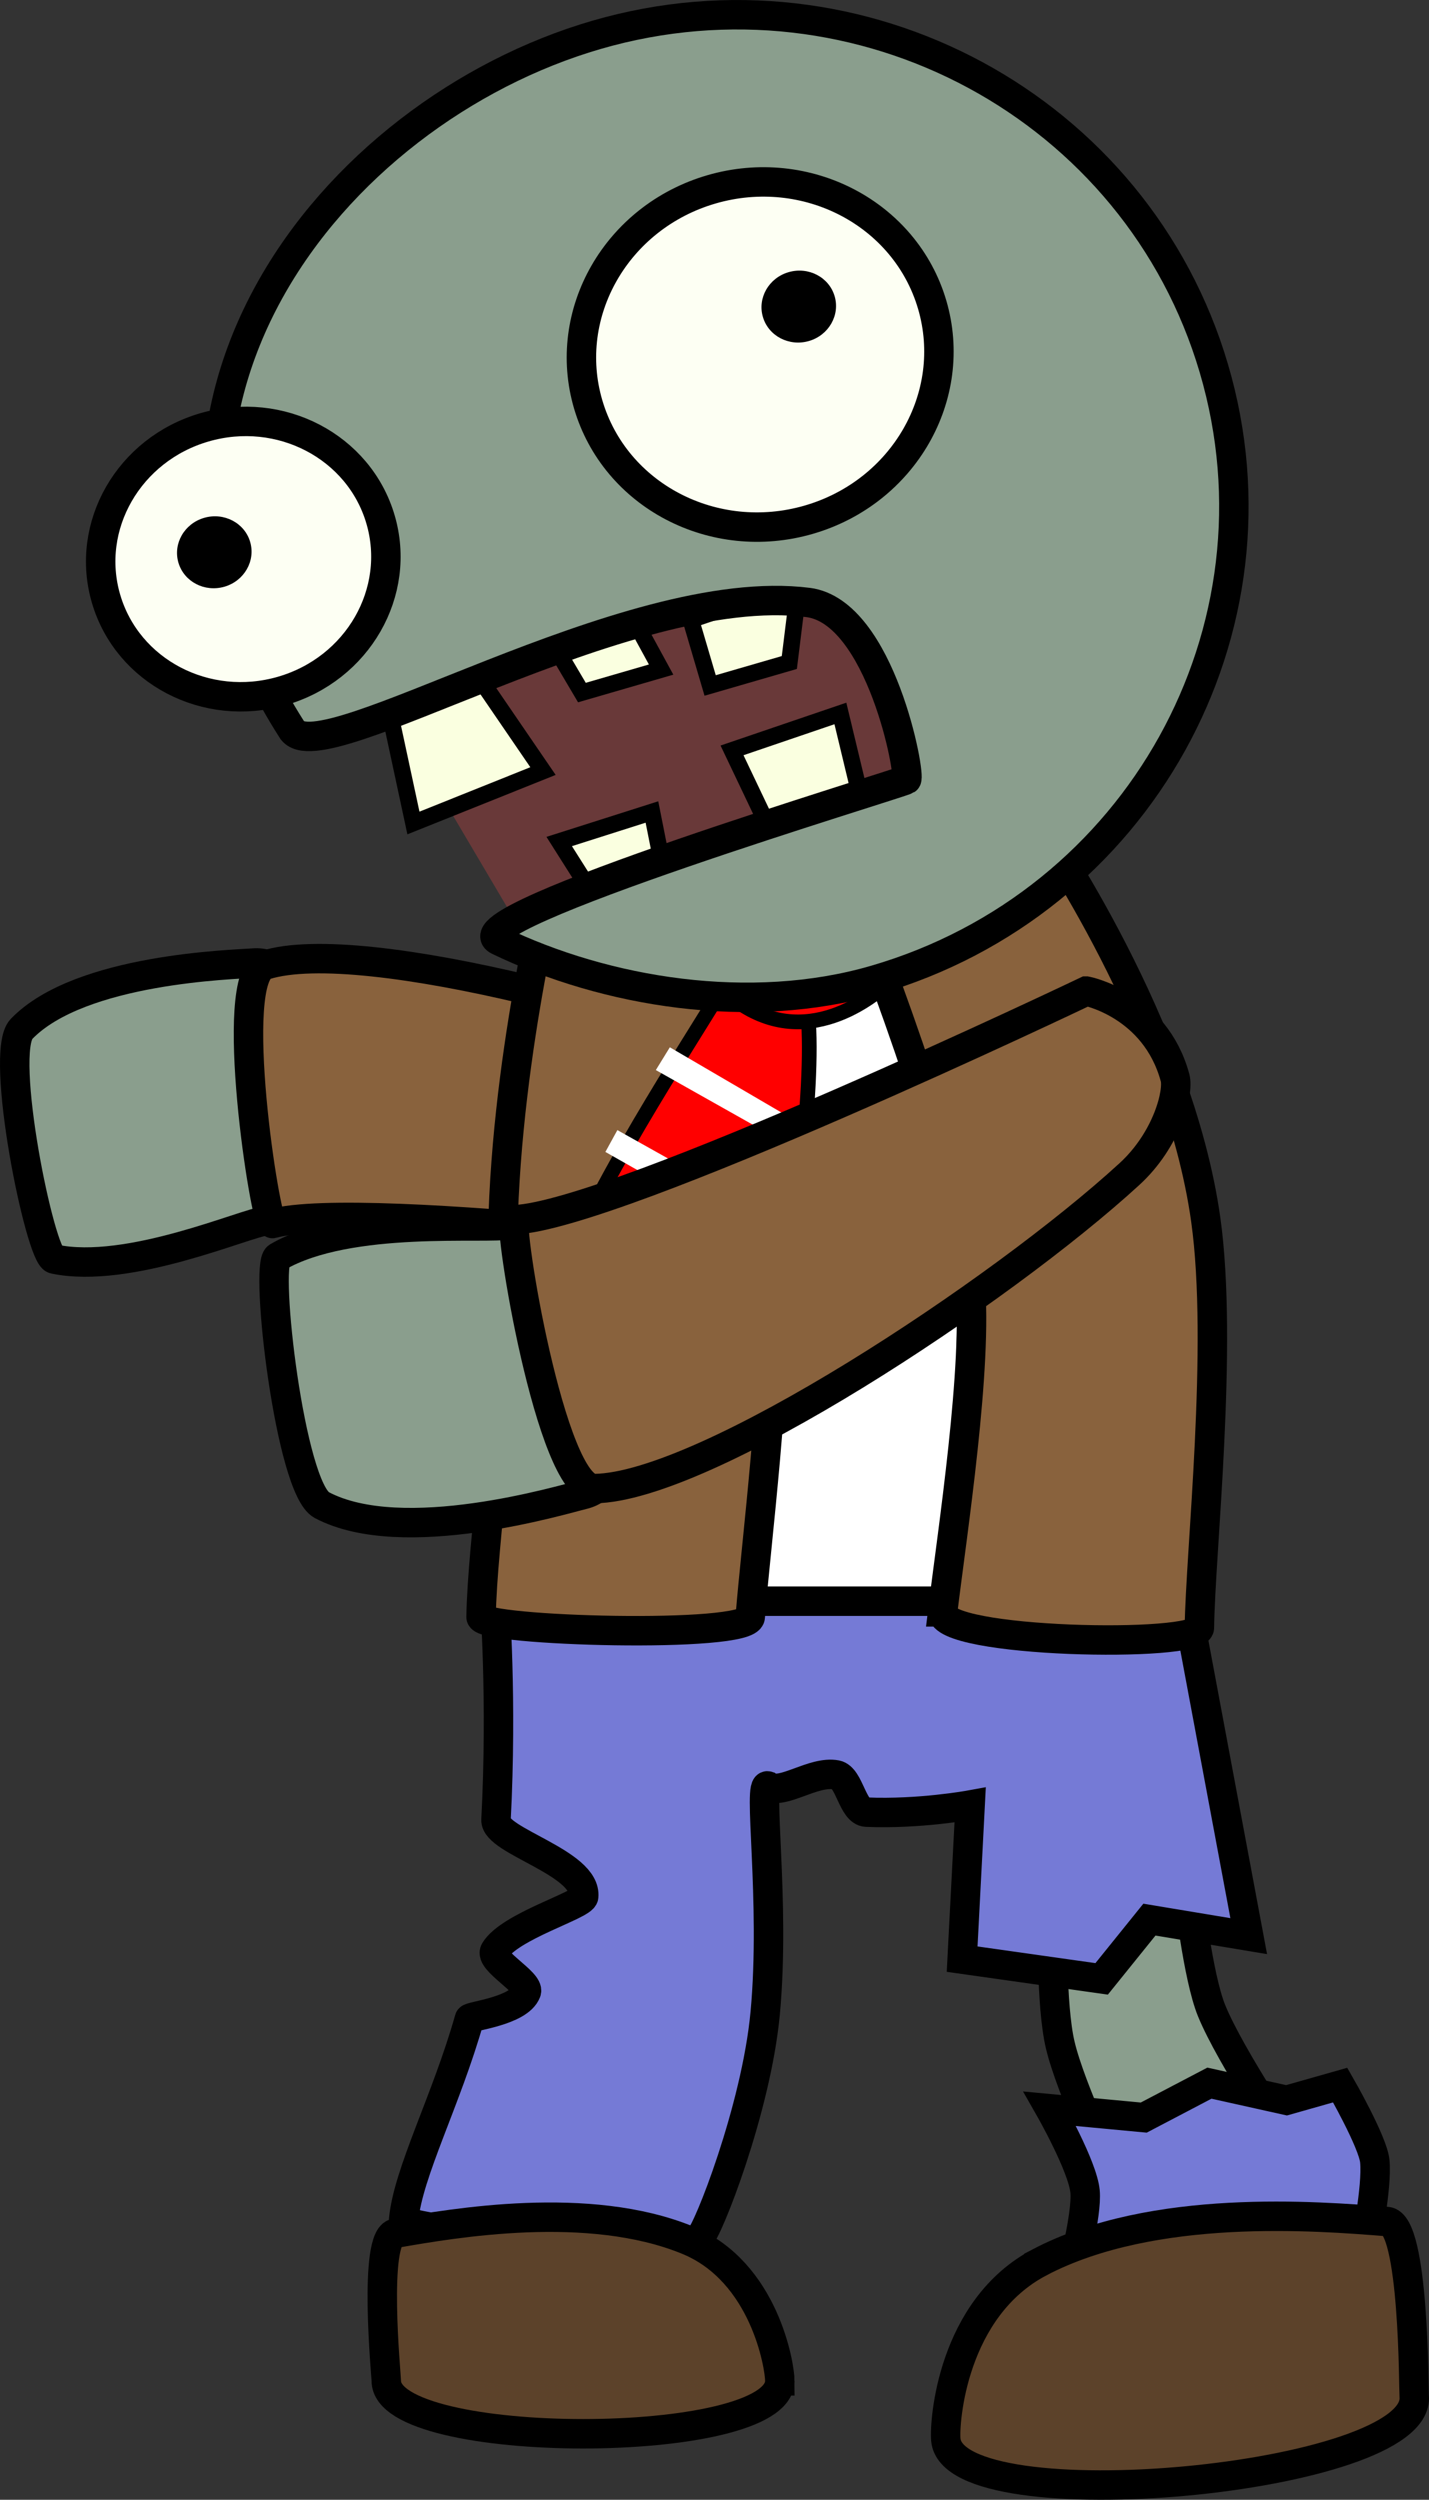 <svg version="1.1" xmlns="http://www.w3.org/2000/svg" xmlns:xlink="http://www.w3.org/1999/xlink" width="97.098" height="169.789" viewBox="0,0,97.098,169.789"><rect x="0" y="0" width="97.098" height="169.789" fill="#333333" stroke="none"/><g transform="translate(-184.029,-95.377)"><g data-paper-data="{&quot;isPaintingLayer&quot;:true}" fill-rule="nonzero" stroke="#000000" stroke-linecap="butt" stroke-linejoin="miter" stroke-miterlimit="10" stroke-dasharray="" stroke-dashoffset="0" style="mix-blend-mode: normal"><g data-paper-data="{&quot;index&quot;:null}" stroke-width="2"><path d="M187.704,180.895c-0.948,-0.202 -3.774,-14.01 -2.214,-15.628c3.984,-4.132 14.466,-4.37 15.771,-4.478c5.345,-0.439 6.217,17.068 0.872,17.507c-1.371,0.113 -9.35,3.679 -14.428,2.599z" fill="#8a9e8d"/><path d="M202.548,178.483c-0.475,0.133 -3.107,-16.734 -0.499,-17.557c6.639,-2.093 28.075,3.785 37.994,8.282c2.907,1.318 4.538,3.904 4.587,4.841c0.247,4.747 -3.592,6.888 -3.592,6.888c0,0 -32.311,-4.178 -38.49,-2.454z" fill="#89623d"/></g><path d="M259.622,243.218c0,0 -2.846,-5.933 -3.555,-8.953c-0.638,-2.714 -0.509,-8.35 -0.509,-8.35l9.218,-2.102c0,0 0.629,5.812 1.582,8.142c1.295,3.167 5.504,9.378 5.504,9.378z" fill="#8a9e8d" stroke-width="2"/><path d="M236.233,216.701c-0.769,-0.535 0.502,7.778 -0.211,15.417c-0.61,6.53 -3.947,14.94 -4.452,15.234c-2.526,1.469 -20.176,-0.552 -20.114,-1.214c0.3,-3.201 2.921,-8.151 4.47,-13.644c0.054,-0.19 3.36,-0.504 3.866,-1.828c0.246,-0.643 -2.541,-2.124 -2.135,-2.796c1.009,-1.671 5.974,-3.085 6.032,-3.669c0.23,-2.302 -6.032,-3.777 -5.957,-5.214c0.426,-8.202 -0.093,-14.92 -0.093,-14.92l46.874,-0.514l4.364,23.33l-6.747,-1.122l-3.246,4.025l-9.48,-1.341l0.545,-10.467c0,0 -3.471,0.637 -7.054,0.483c-0.943,-0.041 -1.146,-2.356 -2.044,-2.53c-1.557,-0.303 -3.701,1.407 -4.617,0.77z" fill="#757ad6" stroke-width="2"/><path d="M237.017,257.09c0,4.792 -26.741,4.792 -26.741,0c0,-0.353 -0.915,-9.76 0.612,-10.026c3.96,-0.69 13.14,-2.288 19.868,0.47c5.22,2.14 6.261,8.547 6.261,9.556z" fill="#5c422a" stroke-width="2"/><path d="M256.863,249.707c0,0 1.038,-3.924 0.894,-5.478c-0.158,-1.702 -2.394,-5.621 -2.394,-5.621l6.381,0.6l4.463,-2.339l5.238,1.165l3.648,-1.034c0,0 2.232,3.88 2.352,5.176c0.168,1.802 -0.641,5.679 -0.641,5.679z" fill="#757ad6" stroke-width="2"/><path d="M254.69,249.026c7.702,-4.027 18.804,-3.14 23.593,-2.757c1.847,0.148 1.799,11.444 1.838,11.865c0.53,5.703 -31.294,8.662 -31.825,2.959c-0.112,-1.201 0.418,-8.942 6.394,-12.066z" data-paper-data="{&quot;index&quot;:null}" fill="#5c422a" stroke-width="2"/><g stroke-width="2"><path d="M232.375,204.133c0,0 3.083,-13.996 2.362,-21.486c-0.764,-7.94 -6.825,-24.88 -6.825,-24.88h15.418c0,0 5.737,16.338 6.559,24.169c0.8,7.618 -1.69,22.197 -1.69,22.197z" fill="#ffffff"/><path d="M248.08,204.86c0.657,-5.411 2.415,-16.751 1.855,-22.472c-0.817,-8.351 -7.744,-25.585 -7.744,-25.585l12.578,-5.188c0,0 9.352,13.465 11.19,26.611c1.2,8.58 -0.381,22.713 -0.433,27.711c-0.014,1.386 -17.704,1.051 -17.445,-1.077z" data-paper-data="{&quot;index&quot;:null}" fill="#89623d"/><path d="M216.717,205.211c0.082,-5.241 1.606,-14.222 1.469,-23.86c-0.177,-12.426 3.234,-26.016 3.234,-26.016l9.738,3.221c0,0 4.989,16.886 5.366,24.109c0.329,6.298 -1.128,17.577 -1.518,22.545c-0.117,1.491 -18.304,0.956 -18.289,0.002z" fill="#89623d"/></g><g><path d="M222.195,182.235c2.02,-5.854 8.459,-15.661 10.92,-19.729c0.824,-1.362 5.66,0.132 5.815,1.812c0.461,5.016 -0.954,16.419 -2.8,22.333c-0.155,0.496 -8.306,9.719 -10.624,8.804c-1.953,-0.771 -3.407,-12.941 -3.311,-13.221z" fill="#ff0000" stroke-width="1"/><path d="M244.656,161.851c0,0 -4.186,4.413 -8.973,2.416c-4.579,-1.911 -5.576,-7.702 -5.576,-7.702z" fill="#ff0000" stroke-width="1"/><path d="M225.164,173.619l0.815,-1.483l12.51,7.008l-0.338,1.828z" fill="#ffffff" stroke-width="0"/><path d="M228.592,168.058l0.952,-1.547l9.853,5.756l-0.202,1.763z" fill="#ffffff" stroke-width="0"/><path d="M221.858,180.158l0.774,-1.727l14.714,7.866c0,0 -0.12,0.554 -0.234,0.802c-0.125,0.274 -0.485,0.772 -0.485,0.772z" fill="#ffffff" stroke-width="0"/><path d="M222.322,188.64l-0.314,-2.237l9.674,6.035l-1.315,1.301z" fill="#ffffff" stroke-width="0"/></g><g stroke-width="2"><path d="M218.642,178.556c5.656,-1.353 10.672,16.983 5.016,18.336c-1.38,0.33 -12.262,3.625 -17.764,0.713c-2.154,-1.14 -3.907,-16.325 -2.998,-16.853c4.868,-2.829 14.295,-1.849 15.746,-2.196z" fill="#8a9e8d"/><path d="M257.844,162.693c0,0 4.679,0.909 6.028,5.885c0.266,0.982 -0.541,4.198 -3.092,6.538c-8.703,7.984 -28.806,21.283 -36.355,21.368c-2.966,0.034 -5.951,-18.237 -5.417,-18.26c6.95,-0.31 38.835,-15.531 38.835,-15.531z" fill="#89623d"/></g><g><g><path d="M219.003,157.872l-8.787,-14.872l30.311,-10.756l7.526,18.157z" fill="#693939" stroke-width="0"/><path d="M212.121,151.277l-1.543,-7.185l6.156,-2.466l4.19,6.124z" fill="#faffe0" stroke-width="1.125"/><path d="M223.569,142.417l-2.629,-4.449l5.555,-1.611l2.455,4.499z" fill="#faffe0" stroke-width="1.125"/><path d="M232.282,141.936l-1.313,-4.458l7.363,-2.508l-0.669,5.406z" data-paper-data="{&quot;index&quot;:null}" fill="#faffe0" stroke-width="1.125"/><path d="M236.729,152.558l-2.96,-6.214l7.363,-2.508l1.672,6.96z" fill="#faffe0" stroke-width="1.125"/><path d="M223.823,155.372l-1.797,-2.838l6.301,-2.005l0.664,3.344z" fill="#faffe0" stroke-width="1.125"/><path d="M203.876,144.952c-13.82,-21.598 2.746,-42.004 20.692,-47.21c17.946,-5.206 36.726,4.944 41.945,22.673c5.22,17.728 -5.097,36.321 -23.043,41.527c-8.439,2.448 -18.272,0.847 -25.582,-2.687c-3.161,-1.528 27.337,-10.661 27.735,-10.92c0.334,-0.217 -1.737,-11.405 -6.684,-12.036c-12.432,-1.586 -33.143,11.653 -35.062,8.654z" fill="#8a9e8d" stroke-width="2"/></g><g><path d="M223.996,122.847c-1.824,-6.196 1.928,-12.737 8.382,-14.61c6.454,-1.872 13.165,1.633 14.989,7.829c1.824,6.196 -1.928,12.737 -8.382,14.61c-6.454,1.872 -13.165,-1.633 -14.989,-7.829z" fill="#fdfff3" stroke-width="2"/><path d="M235.867,116.908c-0.38,-1.292 0.402,-2.656 1.748,-3.046c1.346,-0.39 2.745,0.34 3.125,1.632c0.38,1.292 -0.402,2.656 -1.748,3.046c-1.346,0.39 -2.745,-0.341 -3.125,-1.632z" fill="#000000" stroke-width="0"/></g><g><path d="M191.238,136.057c-1.455,-4.943 1.538,-10.161 6.687,-11.655c5.149,-1.494 10.502,1.303 11.957,6.246c1.455,4.943 -1.538,10.161 -6.687,11.655c-5.149,1.494 -10.502,-1.303 -11.957,-6.246z" fill="#fdfff3" stroke-width="2"/><path d="M196.153,133.596c-0.38,-1.292 0.402,-2.656 1.748,-3.046c1.346,-0.39 2.745,0.341 3.125,1.632c0.38,1.292 -0.402,2.656 -1.748,3.046c-1.346,0.39 -2.745,-0.34 -3.125,-1.632z" fill="#000000" stroke-width="0"/></g></g></g></g></svg>